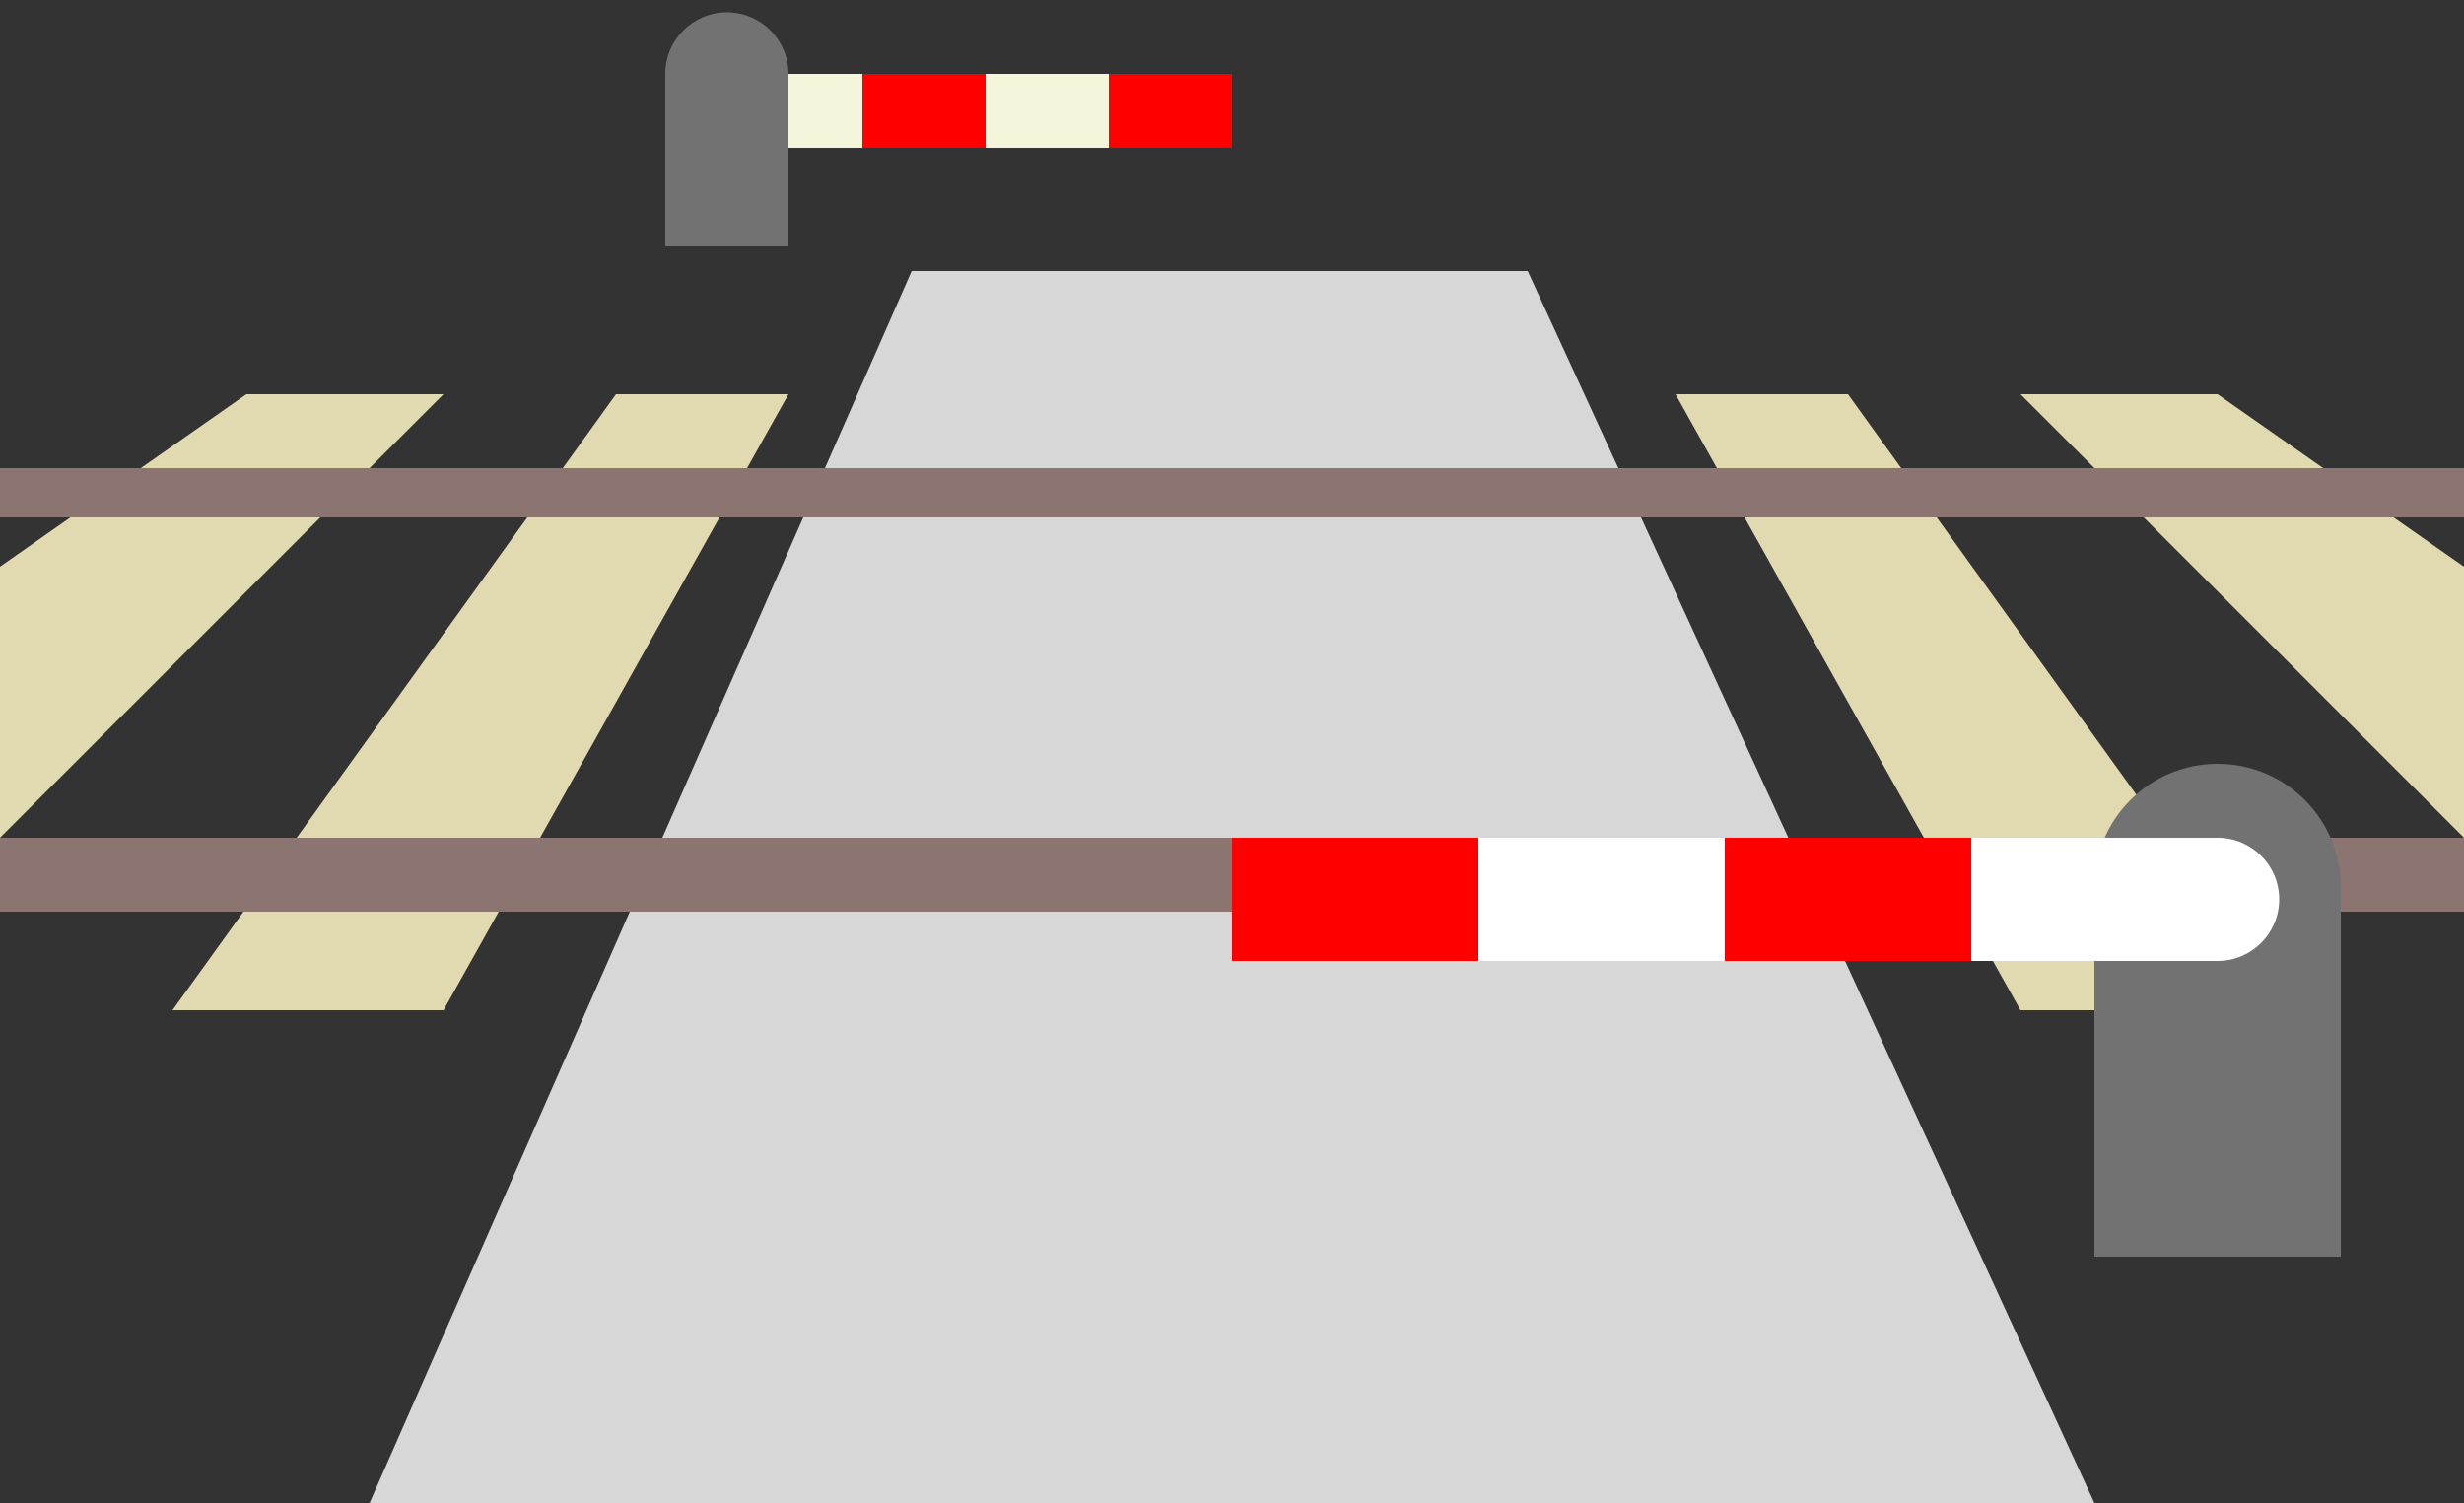 <?xml version="1.0" encoding="UTF-8" standalone="no"?>
<svg
   xmlns:dc="http://purl.org/dc/elements/1.1/"
   xmlns:cc="http://creativecommons.org/ns#"
   xmlns:rdf="http://www.w3.org/1999/02/22-rdf-syntax-ns#"
   xmlns:svg="http://www.w3.org/2000/svg"
   xmlns="http://www.w3.org/2000/svg"
   xmlns:sodipodi="http://sodipodi.sourceforge.net/DTD/sodipodi-0.dtd"
   xmlns:inkscape="http://www.inkscape.org/namespaces/inkscape"
   version="1.1"
   id="svg42"
   sodipodi:docname="railway_crossing_half.svg"
   inkscape:version="0.92.1 r15371"
   width="100"
   height="61">
  <rect width="100%" height="100%" fill="#333333" stroke="none"/>
  <defs
     id="defs46" />
  <sodipodi:namedview
     pagecolor="#ffffff"
     bordercolor="#666666"
     borderopacity="1"
     objecttolerance="10"
     gridtolerance="10"
     guidetolerance="10"
     inkscape:pageopacity="0"
     inkscape:pageshadow="2"
     inkscape:window-width="741"
     inkscape:window-height="480"
     id="namedview44"
     showgrid="false"
     inkscape:zoom="2.36"
     inkscape:cx="-2.7542373"
     inkscape:cy="50"
     inkscape:window-x="0"
     inkscape:window-y="0"
     inkscape:window-maximized="0"
     inkscape:current-layer="svg42"
     fit-margin-top="0"
     fit-margin-left="0"
     fit-margin-right="0"
     fit-margin-bottom="0" />
  <polygon
     points="37,50 62,50 85,100 15,100 "
     id="polygon2"
     style="fill:#d7d7d7"
     transform="translate(0,-39)" />
  <polygon
     points="10,55 18,55 0,73 0,62 "
     id="polygon4"
     style="fill:#e1d9af"
     transform="translate(0,-39)" />
  <polygon
     points="25,55 32,55 18,80 7,80 "
     id="polygon6"
     style="fill:#e1d9af"
     transform="translate(0,-39)" />
  <polygon
     points="90,55 82,55 100,73 100,62 "
     id="polygon8"
     style="fill:#e1d9af"
     transform="translate(0,-39)" />
  <polygon
     points="75,55 68,55 82,80 93,80 "
     id="polygon10"
     style="fill:#e1d9af"
     transform="translate(0,-39)" />
  <polygon
     points="0,58 100,58 100,60 0,60 "
     id="polygon12"
     style="fill:#8c7570"
     transform="translate(0,-39)" />
  <polygon
     points="0,73 100,73 100,76 0,76 "
     id="polygon14"
     style="fill:#8c7570"
     transform="translate(0,-39)" />
  <polygon
     points="85,75 95,75 95,90 85,90 "
     id="polygon16"
     style="fill:#727272"
     transform="translate(0,-39)" />
  <circle
     cx="90"
     cy="36"
     r="5"
     id="circle18"
     style="fill:#727272" />
  <circle
     cx="90"
     cy="36.5"
     r="2.5"
     id="circle20"
     style="fill:#ffffff" />
  <rect
     x="80"
     y="34"
     height="5"
     width="10"
     id="rect22"
     style="fill:#ffffff" />
  <rect
     x="70"
     y="34"
     height="5"
     width="10"
     id="rect24"
     style="fill:#ff0000" />
  <rect
     x="60"
     y="34"
     height="5"
     width="10"
     id="rect26"
     style="fill:#ffffff" />
  <rect
     x="50"
     y="34"
     height="5"
     width="10"
     id="rect28"
     style="fill:#ff0000" />
  <rect
     x="30"
     y="3"
     width="5"
     height="3"
     id="rect30"
     style="fill:#f5f5dc" />
  <rect
     x="35"
     y="3"
     width="5"
     height="3"
     id="rect32"
     style="fill:#ff0000" />
  <rect
     x="40"
     y="3"
     width="5"
     height="3"
     id="rect34"
     style="fill:#f5f5dc" />
  <rect
     x="45"
     y="3"
     width="5"
     height="3"
     id="rect36"
     style="fill:#ff0000" />
  <rect
     x="27"
     y="3"
     height="7"
     width="5"
     id="rect38"
     style="fill:#727272" />
  <circle
     cx="29.5"
     cy="3"
     r="2.5"
     id="circle40"
     style="fill:#727272" />
</svg>
